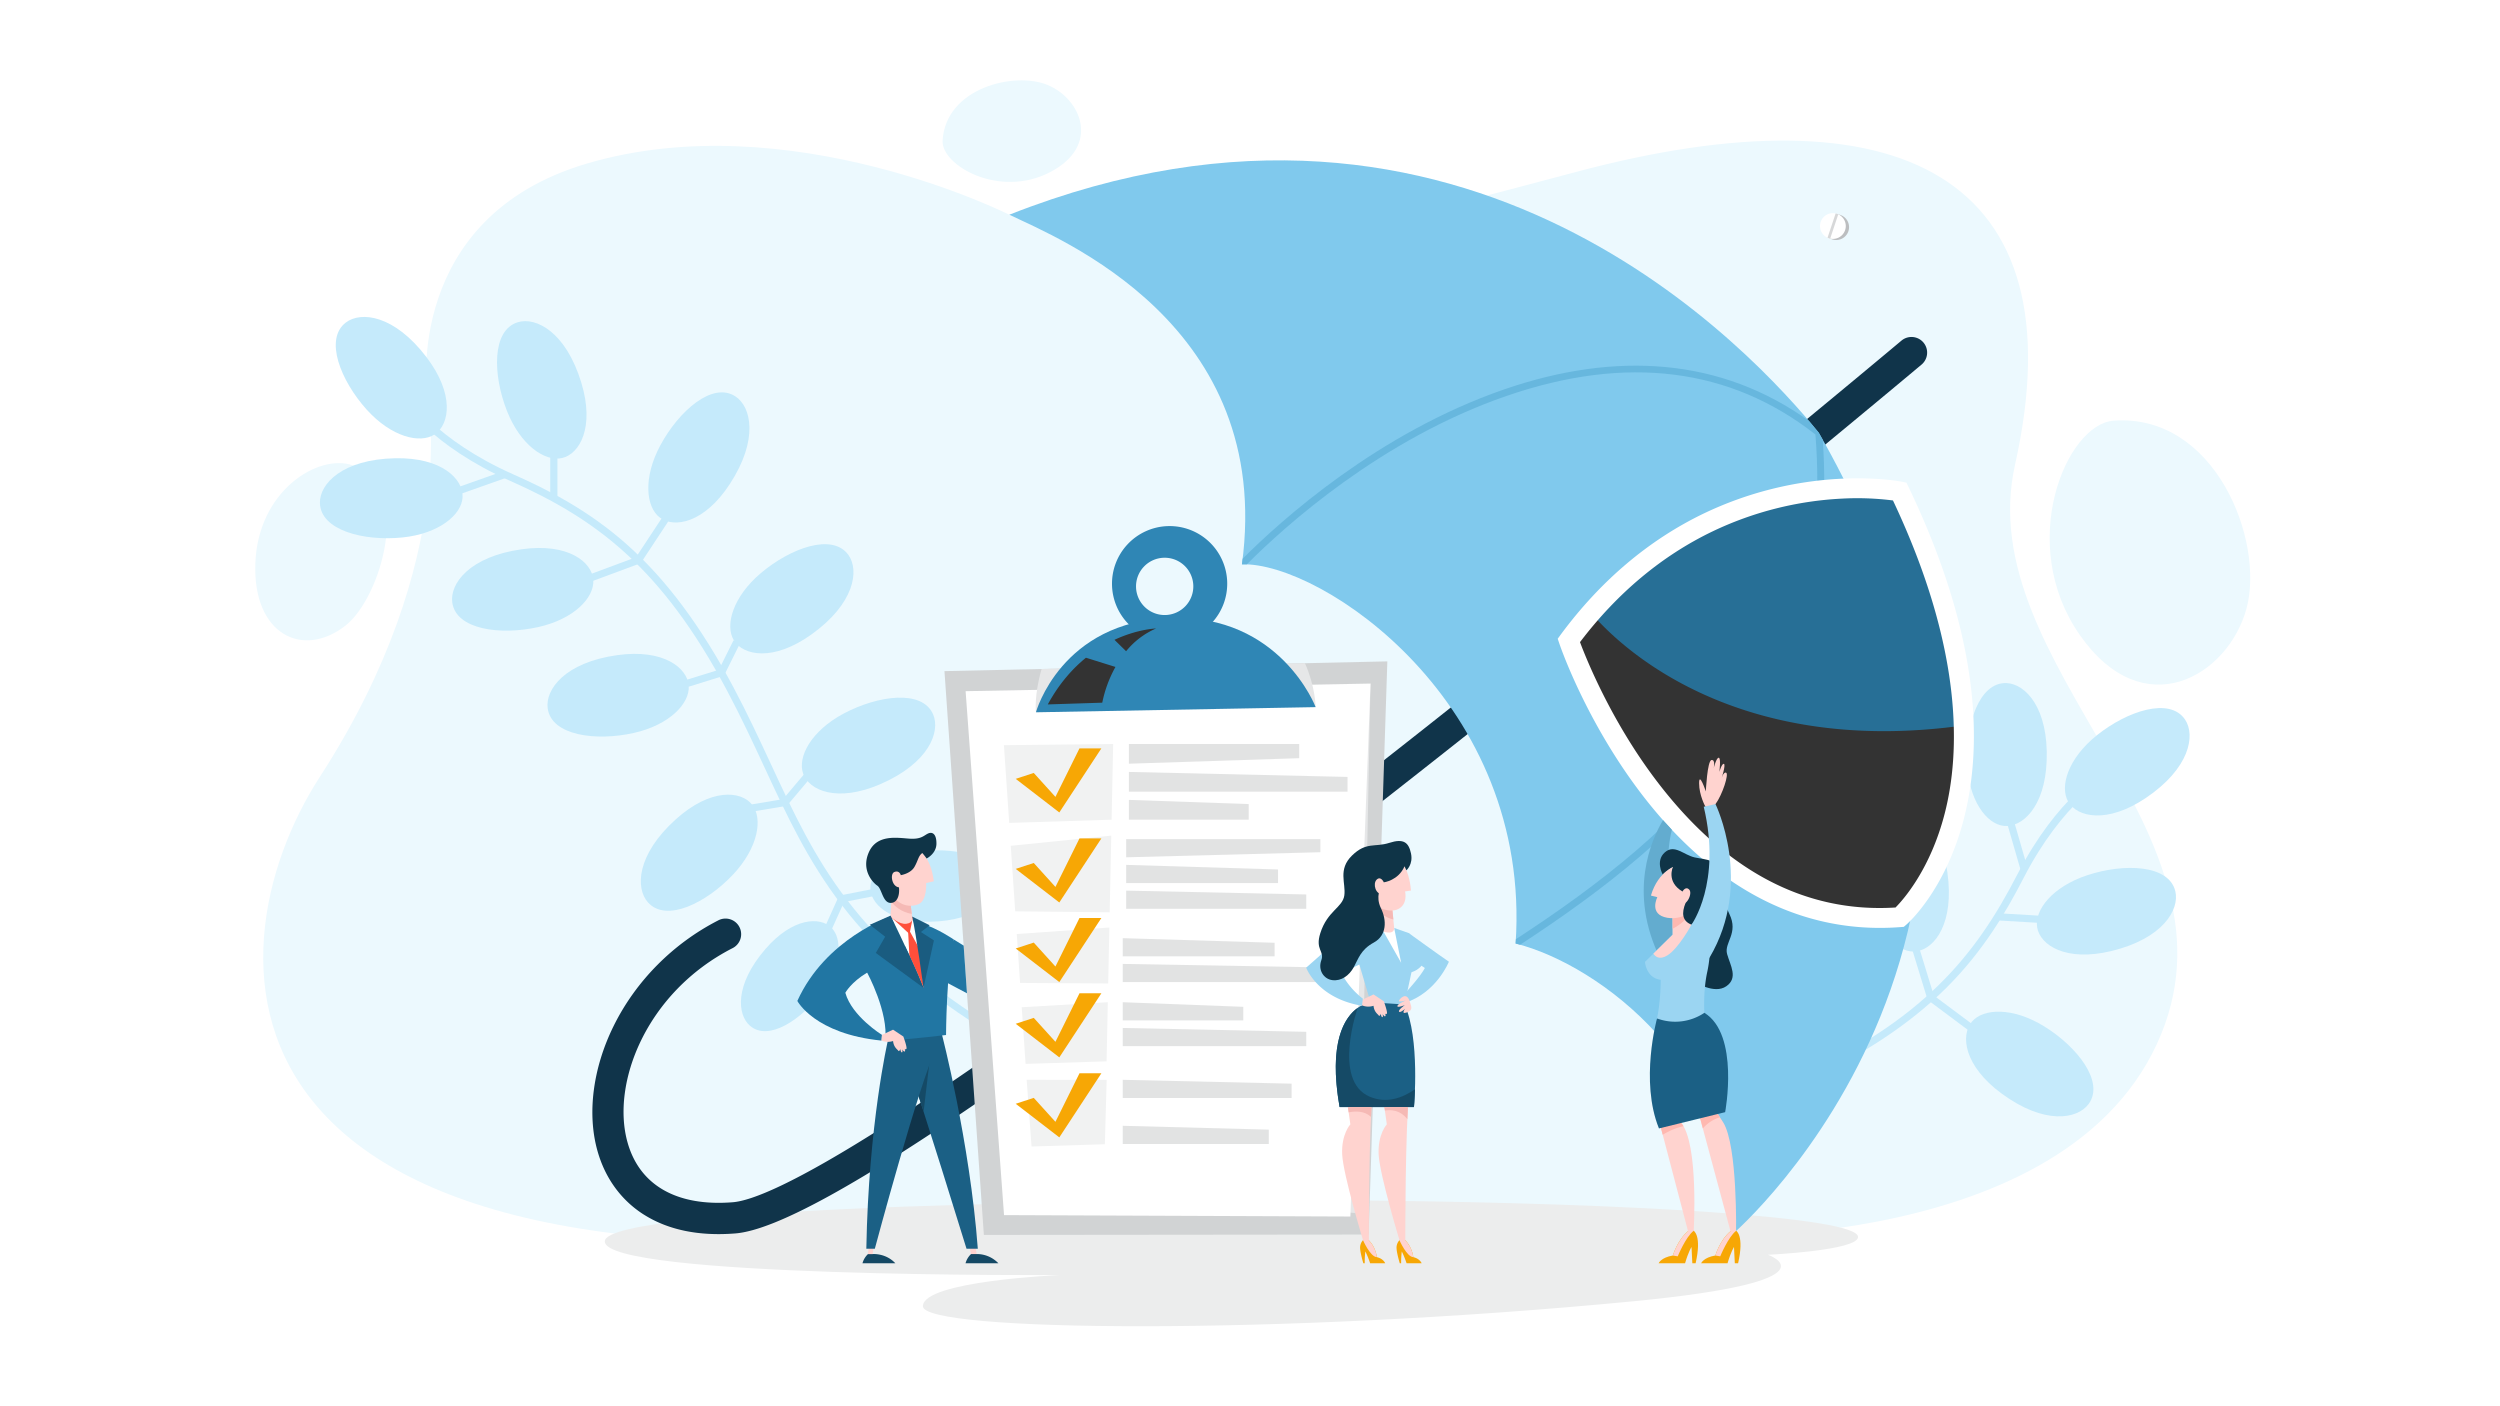 <?xml version="1.0" encoding="UTF-8"?> <svg xmlns="http://www.w3.org/2000/svg" viewBox="0 0 2880 1620"><defs><style>.cls-1{isolation:isolate;}.cls-2{fill:#fff;}.cls-3{fill:#ecf9fe;}.cls-4{fill:#c5eafb;}.cls-5{fill:#eceded;}.cls-6{fill:#10344a;}.cls-7{fill:#80c9ed;}.cls-8{fill:#67b7de;}.cls-9{fill:#d1d3d4;}.cls-10{fill:#e6e7e8;mix-blend-mode:multiply;}.cls-11{fill:#f1f2f2;}.cls-12{fill:#f7a705;}.cls-13{fill:#e2e3e3;}.cls-14{fill:#2f86b5;}.cls-15{fill:#333;mix-blend-mode:screen;}.cls-16{fill:#276f96;}.cls-17{fill:#63accf;}.cls-18{fill:#ffd3cf;}.cls-19{fill:#ffb8b0;}.cls-20{fill:#0f3447;}.cls-21{fill:#1b6085;}.cls-22{fill:#9bd5f2;}.cls-23{fill:#154965;}.cls-24{fill:#154a66;}.cls-25{fill:#2176a3;}.cls-26{fill:#ff4f3b;}.cls-27{fill:#1a5c80;}.cls-28{fill:#f5b9b5;}.cls-29{fill:#bcbec0;}.cls-30{fill:#d7d8d9;}</style></defs><g class="cls-1"><g id="Layer_2" data-name="Layer 2"><g id="Layer_1-2" data-name="Layer 1"><rect class="cls-2" width="2880" height="1620"></rect><path class="cls-3" d="M2435,484.61c-55,3.92-112.5,141.87-39,247s171,47.1,192-30.72S2552,476.25,2435,484.61Z"></path><path class="cls-3" d="M1085.87,162c-1.61,28.43,65.27,67,124,36.25s35.39-84.51-3.1-100.39S1089.29,101.51,1085.87,162Z"></path><path class="cls-3" d="M406.18,536C367,522.42,297,564.8,294.14,649.36,291.38,731.08,348.8,759.09,398,720.71,439,688.7,476.79,560.54,406.18,536Z"></path><path class="cls-3" d="M1927.07,1424.4s442.73,28.22,557.86-222.17c111.51-242.52-215.82-433.33-163.59-667,74.47-333.2-134.22-436.49-505.9-337.1s-436.18,106.52-436.18,106.52l-112.67-53.47-103.87-3.8s-253.7-128-487-58.85C465.24,250.87,491.91,452,491.91,452S533,640.72,368.53,894.82C236.06,1099.53,213.81,1536.18,1215.22,1408L1509.68,1489Z"></path><path class="cls-4" d="M1153,1188.43C983.61,1086,939.43,990.85,888.26,880.64c-13.19-28.41-26.83-57.79-43.19-88.61-37.43-70.51-77.46-124.26-122.36-164.31-45.11-40.24-91.77-63.67-131.46-81.28-89.56-39.73-120.95-89.52-121.26-90l-7.08,4.33c1.3,2.12,32.82,52.39,125,93.28C686,597.54,762,653.19,837.74,795.92c16.26,30.62,29.85,59.9,43,88.21,51.74,111.44,96.42,207.69,268,311.4Z"></path><path class="cls-4" d="M398.5,371.48c-25.3,19.12-6,67.1,23.84,100.31,28.38,31.53,61.45,39.76,78.35,28.65,17.33-11.4,23.17-46.25-9.47-89.1C454.22,362.77,415.89,358.33,398.5,371.48Z"></path><path class="cls-4" d="M368.54,579.24c.51,31.7,50.61,44.46,95,39.93,42.2-4.31,68.36-26.15,69.35-46.35,1-20.72-23.66-46-77.51-44.92C394.38,529.11,368.19,557.43,368.54,579.24Z"></path><path class="cls-4" d="M596.66,371.16c-30.37,9.11-29,60.79-12.61,102.33,15.6,39.44,43.72,58.69,63.43,54.16,20.22-4.64,37.85-35.26,22.19-86.8C651.93,382.42,617.55,364.91,596.66,371.16Z"></path><path class="cls-4" d="M521,694c4.26,31.41,55.53,38.15,99.11,28.38,41.39-9.28,64.78-34.07,63.37-54.24-1.44-20.7-28.95-42.87-82.29-35.42C540.76,641.15,518.1,672.38,521,694Z"></path><path class="cls-4" d="M847.2,456.65c-26.52-17.38-65.22,16.91-86.42,56.23-20.13,37.33-16.75,71.24-.6,83.41,16.57,12.48,51.35,6.25,80.71-38.91C874.16,506.19,865.44,468.6,847.2,456.65Z"></path><path class="cls-4" d="M630.93,816c4.26,31.42,55.53,38.15,99.11,28.38,41.4-9.28,64.78-34.07,63.38-54.24-1.44-20.7-29-42.87-82.3-35.42C650.65,763.12,628,794.35,630.93,816Z"></path><path class="cls-4" d="M977.43,639.4c-18.36-25.84-66.89-8-101,20.87-32.35,27.43-41.56,60.24-31,77.46,10.88,17.67,45.54,24.53,89.33-6.82C984.5,695.36,990.06,657.18,977.43,639.4Z"></path><path class="cls-4" d="M746.46,1039.56c21.15,23.63,67.37.46,98-32.06C873.52,976.61,879,943,866.51,927.05c-12.79-16.33-48-19.26-88,16.81C733.17,984.75,731.92,1023.31,746.46,1039.56Z"></path><path class="cls-4" d="M1075,823.07c-12.45-29.16-63.67-22-103.1-1.05-37.44,19.93-53.41,50-46.7,69.12,6.89,19.57,39.3,33.64,88.75,12.3C1070,879.25,1083.56,843.13,1075,823.07Z"></path><path class="cls-4" d="M863.91,1181.63c21.34,18.59,59.72-7,83.24-39.23,22.34-30.57,23.47-61,10.66-73.68-13.14-13-44.65-11.76-76.09,24.61C846.08,1134.56,849.24,1168.85,863.91,1181.63Z"></path><path class="cls-4" d="M1149.4,1016c-.46-28.3-45.18-39.69-84.84-35.64-37.66,3.85-61,23.34-61.9,41.37-.91,18.5,21.13,41.06,69.19,40.1C1126.34,1060.71,1149.72,1035.43,1149.4,1016Z"></path><rect class="cls-4" x="529.02" y="551.4" width="54" height="8.3" transform="translate(-153.4 217.16) rotate(-19.47)"></rect><rect class="cls-4" x="633.87" y="526.23" width="8.3" height="47.58"></rect><polygon class="cls-4" points="770.58 599.53 763.65 594.96 732.69 641.91 679.76 661.58 682.65 669.35 738.13 648.75 770.58 599.53"></polygon><polygon class="cls-4" points="852.4 741.37 844.97 737.68 828.13 771.59 790.51 783.27 792.98 791.2 833.98 778.46 852.4 741.37"></polygon><polygon class="cls-4" points="934.15 895.48 927.8 890.13 902.1 920.61 864.69 926.89 866.06 935.08 906.48 928.29 934.15 895.48"></polygon><polygon class="cls-4" points="1006.45 1032.39 1004.85 1024.25 966.6 1031.75 950.5 1067.41 958.06 1070.83 972.4 1039.07 1006.45 1032.39"></polygon><path class="cls-4" d="M2071.32,1250.21c72.58-33.25,128.57-70.07,171.18-112.55,42.8-42.68,68.91-87.89,88.81-126.49,44.89-87.09,96.44-115.52,97-115.8l-3.91-7.31c-2.2,1.17-54.22,29.7-100.42,119.31-49.16,95.36-109.15,168-256.07,235.3Z"></path><path class="cls-4" d="M2517.22,829c-17.6-26.36-66.63-9.94-101.52,17.95-33.13,26.48-43.28,59-33.17,76.53,10.36,18,44.81,25.84,89.49-4.24C2522.67,885.1,2529.34,847.1,2517.22,829Z"></path><path class="cls-4" d="M2311.57,786.92c-31.67-1.34-47.34,47.93-45.41,92.56,1.84,42.38,22.11,69.77,42.22,71.94,20.63,2.23,47.3-20.94,49.38-74.76C2360.11,815.65,2333.36,787.84,2311.57,786.92Z"></path><path class="cls-4" d="M2506,1026.81c-7.31-30.85-59-32.55-101.41-18.57-40.29,13.27-61.14,40.22-57.78,60.16,3.46,20.46,33,39.84,85.37,27.22C2491.5,1081.32,2511,1048,2506,1026.81Z"></path><path class="cls-4" d="M2188.12,932.46c-31.62,2.42-41.33,53.21-34.12,97.29,6.84,41.86,30.22,66.65,50.45,66.43,20.74-.23,44.48-26.4,40.16-80.09C2239.72,955.23,2209.86,930.79,2188.12,932.46Z"></path><path class="cls-4" d="M2406,1271.92c18.9-25.46-13.07-66.09-51.08-89.55-36.1-22.28-70.15-20.88-83.24-5.47-13.43,15.82-9.23,50.9,34.14,82.84C2355,1296,2393,1289.43,2406,1271.92Z"></path><rect class="cls-4" x="2320.13" y="948.47" width="8.3" height="54.01" transform="translate(-179.49 683.98) rotate(-16.13)"></rect><rect class="cls-4" x="2320.85" y="1033.85" width="8.3" height="47.58" transform="translate(1131.56 3315.95) rotate(-86.61)"></rect><polygon class="cls-4" points="2267.84 1187.09 2272.81 1180.44 2227.74 1146.8 2211.2 1092.81 2203.27 1095.23 2220.6 1151.82 2267.84 1187.09"></polygon><path class="cls-5" d="M1585.24,1383.16c-263.34-2.74-888.75,5.41-888.53,47,.22,41.94,524.2,38.71,524.2,38.71s-157.73,6.63-157.73,35.93,406.77,34,817.83-5.67c242-23.35,155.66-53.61,155.66-53.61s103.75-4.83,103.81-20.53C2140.55,1401.8,1878.06,1386.2,1585.24,1383.16Z"></path><path class="cls-6" d="M741.35,1399c-25.8-16.5-44.1-41.63-52.94-72.71-12.29-43.21-5.49-95.93,18.65-144.66,25.5-51.49,68.14-94.51,120-121.16a18,18,0,1,1,16.45,32c-99.27,51-139.84,155.91-120.49,223.93,14,49.37,57.09,73.72,121.2,68.58,41.63-3.34,192.93-72.76,738.57-500.15,311.87-244.29,604.73-489.95,607.65-492.4A18,18,0,1,1,2213.64,420c-2.92,2.45-296.19,248.45-608.53,493.11C1421.52,1057,1267.32,1172.2,1146.77,1255.7c-155.12,107.44-253.12,161.48-299.63,165.21-42,3.37-77.56-4-105.56-21.78Z"></path><path class="cls-7" d="M2095.21,498.45c-73.33-89.74-405.29-459.13-932.49-251.1,57.27,27.56,305.32,126.28,268,402.76,91.43-2.84,334.1,159.22,315.26,436.8,97.46,24.68,255.18,143.39,249.93,334.91C1995.93,1421.82,2417.25,1060,2095.21,498.45Z"></path><path class="cls-8" d="M2099.81,506.61c-1.53-2.72-3-5.43-4.6-8.16-3.25-4-7-8.5-11.25-13.48-49.71-35.7-105.38-56.6-165.72-62.18-57.91-5.37-120.24,3.29-185.28,25.74-145.24,50.12-256.74,150.38-301.39,195.06-.26,2.16-.53,4.33-.83,6.52,1.81-.06,3.68,0,5.61,0,43.61-43.8,154.56-144.13,299.22-194,137.8-47.55,257.51-32.6,355.79,44.42,23.8,296.64-151.37,454.94-345.06,581.42q-.13,2.49-.3,5c1.71.43,3.44.9,5.18,1.39C1945.27,961.49,2120.77,802.81,2099.81,506.61Z"></path><polygon class="cls-9" points="1088.01 773.14 1133.41 1422.65 1576.66 1422.19 1598.22 761.91 1088.01 773.14"></polygon><polygon class="cls-10" points="1550.66 1396.62 1566.64 1397.77 1578.82 787.46 1545.27 813.67 1550.66 1396.62"></polygon><polygon class="cls-2" points="1112.38 796.24 1578.82 787.46 1555.61 1401.44 1156.65 1399.8 1112.38 796.24"></polygon><polygon class="cls-11" points="1181.47 1225.6 1274.79 1222.67 1276.2 1154.56 1177.03 1160.33 1181.47 1225.6"></polygon><polygon class="cls-11" points="1171.3 1075.98 1175.13 1132.34 1276.65 1132.95 1277.98 1068.51 1171.3 1075.98"></polygon><polygon class="cls-11" points="1280.56 944.29 1282.37 857.05 1156.51 858.44 1162.6 947.99 1280.56 944.29"></polygon><polygon class="cls-11" points="1164.39 974.36 1169.52 1049.86 1278.35 1050.98 1280.18 962.63 1164.39 974.36"></polygon><polygon class="cls-11" points="1182.71 1243.95 1188.34 1320.78 1272.8 1318.16 1274.89 1244.03 1182.71 1243.95"></polygon><path class="cls-10" d="M1515.63,814.61s-.21-23.47-12.33-50.61l-23.07.73-34,10.93L1506,800.72Z"></path><polygon class="cls-12" points="1170.1 897.24 1190.88 890.43 1215.86 918.02 1243.57 862.12 1268.78 862.12 1220.33 935.95 1170.1 897.24"></polygon><polygon class="cls-12" points="1170.1 1000.96 1190.88 994.15 1215.86 1021.75 1243.57 965.84 1268.78 965.84 1220.33 1039.67 1170.1 1000.96"></polygon><polygon class="cls-12" points="1170.1 1092.65 1190.88 1085.85 1215.86 1113.44 1243.57 1057.53 1268.78 1057.53 1220.33 1131.36 1170.1 1092.65"></polygon><polygon class="cls-12" points="1170.1 1179.39 1190.88 1172.58 1215.86 1200.18 1243.57 1144.27 1268.78 1144.27 1220.33 1218.1 1170.1 1179.39"></polygon><polygon class="cls-12" points="1170.1 1271.55 1190.88 1264.74 1215.86 1292.34 1243.57 1236.43 1268.78 1236.43 1220.33 1310.26 1170.1 1271.55"></polygon><polygon class="cls-13" points="1300.48 857.05 1300.48 879.79 1496.68 873.43 1496.68 857.05 1300.48 857.05"></polygon><polygon class="cls-13" points="1300.48 889.27 1300.48 912.01 1552.35 912.01 1552.35 895.01 1300.48 889.27"></polygon><polygon class="cls-13" points="1300.48 921.48 1300.48 944.22 1438.51 944.22 1438.51 926.29 1300.48 921.48"></polygon><polygon class="cls-13" points="1297.35 966.68 1297.35 987.62 1521.07 981.76 1521.07 966.68 1297.35 966.68"></polygon><polygon class="cls-13" points="1297.35 996.34 1297.35 1017.27 1472.28 1017.27 1472.28 1001.63 1297.35 996.34"></polygon><polygon class="cls-13" points="1297.35 1026 1297.35 1046.93 1504.81 1046.93 1504.81 1030.42 1297.35 1026"></polygon><polygon class="cls-13" points="1293.39 1080.77 1293.39 1101.7 1468.33 1101.7 1468.33 1086.06 1293.39 1080.77"></polygon><polygon class="cls-13" points="1293.39 1110.43 1293.39 1131.36 1545.27 1131.36 1545.27 1114.85 1293.39 1110.43"></polygon><polygon class="cls-13" points="1293.39 1154.56 1293.39 1175.49 1432.25 1175.49 1432.25 1159.85 1293.39 1154.56"></polygon><polygon class="cls-13" points="1293.39 1184.21 1293.39 1205.15 1504.81 1205.15 1504.81 1188.64 1293.39 1184.21"></polygon><polygon class="cls-13" points="1293.39 1296.92 1293.39 1317.86 1461.65 1317.86 1461.65 1301.35 1293.39 1296.92"></polygon><polygon class="cls-13" points="1293.39 1243.95 1293.39 1264.88 1487.92 1264.88 1487.92 1248.38 1293.39 1243.95"></polygon><path class="cls-10" d="M1199.93,770.67c-8.87,30.61-6.54,49.89-6.54,49.89l18.26-20.83,27.11-19.05V769.82Z"></path><path class="cls-14" d="M1345.31,606.08a66.37,66.37,0,1,0,68.42,64.25A66.36,66.36,0,0,0,1345.31,606.08Zm-2.56,102.42a33,33,0,1,1,31.94-34A33,33,0,0,1,1342.75,708.5Z"></path><path class="cls-14" d="M1193.39,820.56s28.77-104.75,155.24-108.72,167,102.77,167,102.77Z"></path><path class="cls-15" d="M1283.86,737.07l13.41,13.14A90.83,90.83,0,0,1,1331.8,724S1310.67,724.58,1283.86,737.07Z"></path><path class="cls-15" d="M1251,757.7c-15.53,12.62-31,30-43.94,53.79l62.74-2a143.19,143.19,0,0,1,15.2-41.18Z"></path><path class="cls-16" d="M1807.25,737.85s114.91,339.23,381.29,318.74c0,0,166.5-143.15-.12-490.43C2188.42,566.16,1966.73,522.47,1807.25,737.85Z"></path><path class="cls-15" d="M2188.54,1056.59s78.06-67.12,73.79-220.93c-270.8,38-403-98.33-429.45-129.67q-13,14.91-25.63,31.86s42,124.08,134.19,217.63c49.22,49.55,117.32,81.48,198.84,100.9A292.8,292.8,0,0,0,2188.54,1056.59Z"></path><path class="cls-2" d="M2193.16,1067.73l-3.74.29c-63.18,4.86-123.31-9.53-178.73-42.76-43.94-26.35-84.93-64.52-121.84-113.46-62.41-82.77-91.25-166.74-92.45-170.28l-1.92-5.67L1798,731c46-62.18,101.66-109.19,165.29-139.72a413.53,413.53,0,0,1,158.18-39.82c41.38-1.92,68,3.21,69.12,3.43l5.64,1.11,2.48,5.17c38.54,80.33,62.55,156.6,71.35,226.67,7.11,56.54,4.4,109.24-8,156.65-21.46,81.71-64.23,119.2-66,120.76Zm-373-328c7.52,20.07,36,90.76,87.37,158.71,78.72,104.17,171.6,153.6,276.11,147,9.12-9.19,40.22-44.19,56.71-108.48,17.82-69.47,21.75-188.15-59.66-360.43a326.27,326.27,0,0,0-58.88-2.12A390.64,390.64,0,0,0,1973.24,612C1914.68,640.07,1863.2,683.05,1820.14,739.76Z"></path><path class="cls-17" d="M1919.47,1025.38l3.9-5.29s-.08-.48-.21-1.4c-.9-6.52-4.12-34.76,2.82-62.81L1915.8,944.8c-13.16,22-41.19,83.31-2.73,160.45l10.85-22,16.42-13.33Z"></path><path class="cls-18" d="M1914.65,1292.91l-1.12,7,32.19,122.64,5.29-2s6.49-104.08-14.84-127.65-18.55-2-18.55-2Z"></path><path class="cls-12" d="M1951.13,1417.87s9.56,5.38,2.23,37.38h-3.8l-.93-18.69s-3.43,5-7.42,18.69h-30.43s2.69-6.59,16.33-8.9c0,0,5.36-18,17.51-28Z"></path><path class="cls-18" d="M1951.13,1417.87c-1.94-2.7-4-3.56-6.51.5-12.15,10-17.51,28-17.51,28l5.65.92S1942,1424.73,1951.13,1417.87Z"></path><path class="cls-18" d="M1961.68,1276.12l-4.64,6.68,37.63,139.8,5.28-2s1.94-100.65-14.84-127.65c-15.27-24.58-18.52-21-18.52-21Z"></path><path class="cls-12" d="M2000.08,1417.87s9.55,5.38,2.22,37.38h-3.8l-.93-18.69s-3.43,5-7.42,18.69h-30.43s2.69-6.59,16.33-8.9c0,0,5.36-18,17.52-28Z"></path><path class="cls-18" d="M2000.08,1417.87c-2-3.34-4.23-2.77-6.51.5-12.16,10-17.52,28-17.52,28l5.66.92S1991,1424.73,2000.08,1417.87Z"></path><path class="cls-19" d="M1981.36,1287.07c-7.83-11.76-11.72-14.63-13.48-15.19l-2.15.81-4,3.43-4.64,6.68,4.6,17.11A43.08,43.08,0,0,1,1981.36,1287.07Z"></path><path class="cls-19" d="M1936.17,1292.91a72.25,72.25,0,0,0-7.37-7.21c-3.83.63-8.2,1.38-11.28,2a20,20,0,0,0,.09,3.16l-3,2-1.12,7,1.94,7.38c6.5-3.86,15.2-8.14,24-9.8A27,27,0,0,0,1936.17,1292.91Z"></path><path class="cls-20" d="M1915.46,1007.44S1906.67,992,1917.8,982s21.89,3,34.51,5.75,28.2,1.6,31.91,22.32-3,20.35,8,42.8-6.31,33-2.6,46.2,13,27.45-.93,37.1-36-5-36-5l-.93-35.25,5.75-26.53-7.31-20-.85-32-22.08-18.65S1918.91,1003.5,1915.46,1007.44Z"></path><path class="cls-21" d="M1918.17,1169.09l-9.27,4.16s-20,72,2.22,126.71l76.25-18.74s16.89-89.42-23.93-114.47-30.32-1.3-30.32-1.3l-14.76,4.64Z"></path><path class="cls-22" d="M1926.89,1052.47v24.3L1895,1108.13s1.34,18.55,18.11,20.59c0,0,.26,23.19-4.19,44.53a60.07,60.07,0,0,0,54.54-6.5s-1.67-24.49,3.34-47.31,4.45-57.7,4.45-57.7l-31.17-17.81-13.35,4.46Z"></path><path class="cls-18" d="M1967.89,933l-3.4-4s-7.08-12.81-7.13-26.73,7.75,9.47,7.75,9.47,1.67-35.49,6.54-36.18,2.51,9.46,2.51,9.46,3.06-12.38,5.84-12.11.7,16.29.7,16.29S1983.62,879,1986,880s-3.06,17.67-3.06,17.67,2.23-8.9,5.57-7.51-4,24.77-12.25,36.18l-2.9,3.06Z"></path><path class="cls-18" d="M1949.51,1049.33l-11.15-4.83-11.65,3.89.18,4.08v24.3l-22.19,21.81c1.89,3,6.72,7.93,16.25,1.94,13-8.16,27.65-35.25,27.65-35.25Z"></path><path class="cls-19" d="M1948.91,1049.07l-10.55-4.57-11.65,3.89.18,4.08v17.47C1933.51,1066.47,1943.55,1059.77,1948.91,1049.07Z"></path><path class="cls-18" d="M1931.16,997.18s-20.78,5.57-29.31,34.51l7.42,1.85s-10.39,20,11.5,23.75,36.73-15.58,36.73-15.58l-2.22-36s-14.47-6.68-14.84-8.53S1931.16,997.18,1931.16,997.18Z"></path><path class="cls-20" d="M1927.26,995.51v3.24s-8.14,17,11,28.31l3.55,13c-4.83,11.91-4,21,6.84,25.16l24.05-23.25-10-38.9-17.44-8.54h-12.8Z"></path><path class="cls-18" d="M1938.21,1027.06s3.52-6.69,7.79-2.24-3.34,21.15-12.24,16.33-2.79-9.65-2.79-9.65l4.54-2.66Z"></path><path class="cls-22" d="M1962.7,929.37l13.54-3.06s44.31,90.55-6.92,177l-29-17.59,8.26-20.5S1983.66,1017.31,1962.7,929.37Z"></path><path class="cls-23" d="M993.58,1455.25a22.85,22.85,0,0,1,6.34-10.56h5.37s15-1.34,26.11,10.56Z"></path><polygon class="cls-18" points="1113.18 1429.33 1115.87 1431.64 1119.13 1447.38 1125.47 1447.38 1122.59 1427.8 1116.06 1427.8 1113.18 1429.33"></polygon><path class="cls-21" d="M1087.19,1187l-2.23,4.17s32.26,124.11,41.47,247.36h-13s-55-178.25-65.37-205.89,19.59-27.07,19.59-27.07l-4.36-23.33Z"></path><path class="cls-24" d="M1064,1280.64l7.78-65.83-17.55,35.71C1057,1258.86,1060.35,1269.16,1064,1280.64Z"></path><polygon class="cls-18" points="1001.17 1433.08 999.92 1444.69 1005.29 1444.69 1007.21 1431.64 1001.17 1433.08"></polygon><path class="cls-21" d="M1031.11,1189.57l-8.34,9.43s-22.18,95.57-24.77,239.55h9.79s51.42-192.51,71.41-232.68l-13.53-16.3Z"></path><path class="cls-25" d="M1051,1057.72s-10.72-2-12.56-2.16-12.63.29-12.63.29-74.63,25.05-107.27,97.23c0,0,19.79,38,97,45.69l.48-6.58s-34.65-21.33-42.2-48.52c0,0,6.46-12.08,25.15-23.22,3-1.78,14-13.25,14-13.25l13.63-24-3.69-16.12Z"></path><path class="cls-25" d="M989.94,1108.54l9,11.91s24.95,45.69,20.78,78.8c0,0,42.19-3.45,70.12-6.91,0,0,.29-73.43,8.93-110,0,0-18.2-12.65-36.89-18.42l-4.87,18.42-22.75,12.38-20.73-4.89-15.7,11.8Z"></path><path class="cls-2" d="M1029.82,1052.53l-4,3.32s24.19,46.93,38.15,82.21c0,0-4.39-58-13-80.34l-14.88-6.34h-3.83Z"></path><polygon class="cls-26" points="1033.42 1058.15 1025.79 1055.85 1047.74 1076 1051.74 1056.34 1037.45 1057.29 1033.42 1058.15"></polygon><path class="cls-26" d="M1058.73,1092.19,1045.94,1069l1.64,31.56c5.74,12.34,11.64,25.61,16.36,37.55C1063.94,1138.06,1062.19,1114.89,1058.73,1092.19Z"></path><path class="cls-27" d="M1050.76,1055.85l20.24,10.07-10.12,7.78,15,9.65-12,54.71S1055.26,1074.45,1050.76,1055.85Z"></path><path class="cls-18" d="M1016,1192.19l12.78-6,11.88,7.88s4.84,13.13,3.43,14.32-2.11-.59-2.11-.59,1.31,2.62.35,3.46-3.1-2.39-3.1-2.39,1.08,3.34-.24,3.46-1.85-3.82-1.85-3.82-1.25,3.58-2.33,1.91-5.25-3.82-6-11.16a19.1,19.1,0,0,1-13.26-.48Z"></path><path class="cls-18" d="M1048.54,1037.56l2.44,20.16s1.3,5.32-6.91,6.48-18.28-8.35-18.28-8.35l1.69-29.23,15.3-1.3v2.45Z"></path><path class="cls-28" d="M1026.78,1038.7c3.86,5.25,11.12,11.91,23.62,14.18l-1.76-14.44c-4.18-2.13-7.45-3.62-7.45-3.62l-13.77-7.29Z"></path><path class="cls-18" d="M1058.18,979.53s13.82,5.76,17.57,35.71l-8.78,2s1.29,20.44-9.08,24.48-25.34,2.3-35.13-19.3,7.2-36.28,8.35-36.57,20.74-6.34,20.74-6.34Z"></path><path class="cls-20" d="M1067.47,989s11.16-5.54,11.3-16.91-4.61-14.11-9.5-11.95-7.64,6.91-21.53,6-37.36-5.32-46.72,15.41,4.47,35.28,9.65,38.73,6.19,19.58,15.12,19.87,11.66-11.66,9.07-21.88l3.45-7.49-.57-2.59s11.23-1.73,15.69-9.51,4.33-12.52,9.08-16A73.51,73.51,0,0,1,1067.47,989Z"></path><path class="cls-18" d="M1037.74,1008.19a6.17,6.17,0,0,0-.26-.71c-.64-1.52-2.61-4.81-7.23-2.89-5.9,2.45-2.16,21,9.07,17.13s1.44-10.22,1.44-10.22Z"></path><path class="cls-27" d="M1025.91,1054.78,1002,1065.35l17.71,13.73-10.8,18.72,55,40.26C1054.74,1115.13,1041.05,1086,1025.91,1054.78Z"></path><path class="cls-23" d="M1112.31,1455.25a22.77,22.77,0,0,1,6.33-10.56H1124a34.3,34.3,0,0,1,26.1,10.56Z"></path><polygon class="cls-25" points="1087.23 1103.5 1098.79 1082.34 1110.11 1089.33 1113.95 1144.27 1081.61 1127.14 1084.42 1111.99 1087.23 1103.5"></polygon><path class="cls-29" d="M2112.71,276.28a14.84,14.84,0,1,0-12.05-17.18A14.83,14.83,0,0,0,2112.71,276.28Z"></path><path class="cls-2" d="M2125.57,265.09a14.84,14.84,0,1,0-18.76,9.38A14.82,14.82,0,0,0,2125.57,265.09Z"></path><path class="cls-30" d="M2105.32,273.89c.48.21,1,.41,1.49.58a14.1,14.1,0,0,0,1.54.43l4.66-14,4.67-14c-.48-.21-1-.41-1.49-.58a14.1,14.1,0,0,0-1.54-.43l-4.67,14Z"></path><path class="cls-18" d="M1551,1262.45l4.61,32.82s-10.56,11.33-9.41,34.75,24,98.68,24,98.68h6.72s-.2-129.78,4.6-172.21-20.35,1-20.35,1Z"></path><path class="cls-18" d="M1593,1262.45l4.61,32.82s-10.56,11.33-9.41,34.75,24,98.68,24,98.68h6.72s-.19-129.78,4.61-172.21-20.35,1-20.35,1Z"></path><path class="cls-12" d="M1612.15,1428.72a12.59,12.59,0,0,0-3.29,9.63c.3,5.84,3.68,16.9,3.68,16.9h1.59a97.69,97.69,0,0,1,.74-13.61,106.43,106.43,0,0,1,5.49,13.61h17.37s-2-5.23-9.59-7c0,0-1.13-11.28-9.34-19.49Z"></path><path class="cls-18" d="M1628.14,1448.21s-1.13-11.28-9.34-19.49c-2.83-2-5.08-2.12-6.65,0C1612.15,1428.72,1620.62,1448.12,1628.14,1448.21Z"></path><path class="cls-12" d="M1570.17,1428.72a12.61,12.61,0,0,0-3.28,9.63c.3,5.84,3.67,16.9,3.67,16.9h1.6a98.6,98.6,0,0,1,.73-13.61,106.43,106.43,0,0,1,5.49,13.61h17.37s-2-5.23-9.59-7c0,0-1.12-11.28-9.33-19.49Z"></path><path class="cls-18" d="M1586.16,1448.21s-1.12-11.28-9.33-19.49c-2.24-2-4.46-2.09-6.66,0C1570.17,1428.72,1578.64,1448.12,1586.16,1448.21Z"></path><path class="cls-21" d="M1585.91,1145.53l-7.06,9.12s-55.86,5.47-35.63,120.66h85.69s7.2-79.29-10.89-118.07l-26.71-13Z"></path><path class="cls-22" d="M1602.72,1070.57l3.35-1.59,17,6,18.28,24.91s2.31,14.11-15.33,20.16l-8,37.14-39.17-2.59L1564.74,1107l-10.51-24.76,21.46-11.52Z"></path><path class="cls-22" d="M1619.17,1079.06l3.89-4s35.85,25.92,46.07,32.83c0,0-14.24,35.79-50.67,47.34l-8.65-4.87,11.69-9.29s15.29-16.8,19.94-25.93l-11.62-7.83s-11.23-12.24-11.37-12.81S1619.17,1079.06,1619.17,1079.06Z"></path><path class="cls-18" d="M1569.49,1151.59l12.78-6,11.88,7.88s4.83,13.13,3.43,14.33-2.12-.6-2.12-.6,1.32,2.63.36,3.46-3.1-2.39-3.1-2.39,1.07,3.35-.24,3.47-1.85-3.83-1.85-3.83-1.25,3.59-2.33,1.92-5.25-3.82-6-11.17a19.13,19.13,0,0,1-13.27-.48Z"></path><polygon class="cls-2" points="1603.4 1068.91 1606.07 1068.98 1614.13 1109.15 1593.73 1073.13 1591.31 1068.19 1603.4 1068.91"></polygon><path class="cls-18" d="M1603.62,1043.86l2.45,25.12s1.15,9.65-15.7,3-16.17-14-16.17-14l17.83-17.64Z"></path><path class="cls-28" d="M1587.46,1044.85l2.68,6.21s4.39,5.55,15,8.23l-1.5-15.43-11.21-3.41-.54,0Z"></path><path class="cls-18" d="M1611.83,989.46s11.32,9.4,13.63,36.47l-6.82,1s3.94,15.74-9.31,20.93-32.06-9-32.06-9l-3.07-29.94,25.63-16.51Z"></path><path class="cls-22" d="M1530.48,1092l-25.78,22.75s12.84,35.28,64.3,43.88l1-8.17a89.94,89.94,0,0,1-24.72-29.42l35.14-16.85Z"></path><path class="cls-20" d="M1620.18,1002.61s8-6.82,5.28-19.49S1617,965.65,1600.4,971s-26.39-1.54-42.9,14.59-6.91,31.86-8.83,45.88-19.49,17.72-27.67,43.53c-6.15,19.37,5.08,20.37,1.15,31.23-4.06,11.21,2.71,21.71,12.89,22.91s19.17-5.2,24.54-15,7.9-20.1,23.07-28.35,14.88-25.83,8.2-39.51,0-24,0-24l3.31-5.85s16.77-2,23.84-18.45Z"></path><path class="cls-18" d="M1594.16,1016.43s-3.45-7.77-8.25-3.07-1.15,17.76,7.1,16.6,3.65-7.29,3.65-7.29Z"></path><path class="cls-18" d="M1624.31,1154.55c1.37,5,3.9,9.13-3.58,11.75s-2-4.2-2-4.2-6,5.33-7.06,3.24,6.78-7.51,6.78-7.51-8.8,3.63-8.69,1.12,9.56-6.26,9.56-6.26-8.29,2.13-7.8.25S1620.62,1141,1624.31,1154.55Z"></path><path class="cls-24" d="M1630.06,1254.83c-14.33,10-32.61,16.77-52,8.62-43.59-18.3-14-102.39-14-102.39-14.93,10.72-34,39.19-20.87,114.25h85.69S1629.65,1267.16,1630.06,1254.83Z"></path><path class="cls-28" d="M1552.77,1275.31l.87,6.15c7.7-1.59,18.18-1.88,25.72,5.14.19-4,.4-7.67.62-11.29Z"></path><path class="cls-28" d="M1622,1275.31h-27.19l.57,4.06c5.82-1,17.36-1.2,25.89,9.94.22-4.93.46-9.62.73-14Z"></path></g></g></g></svg> 